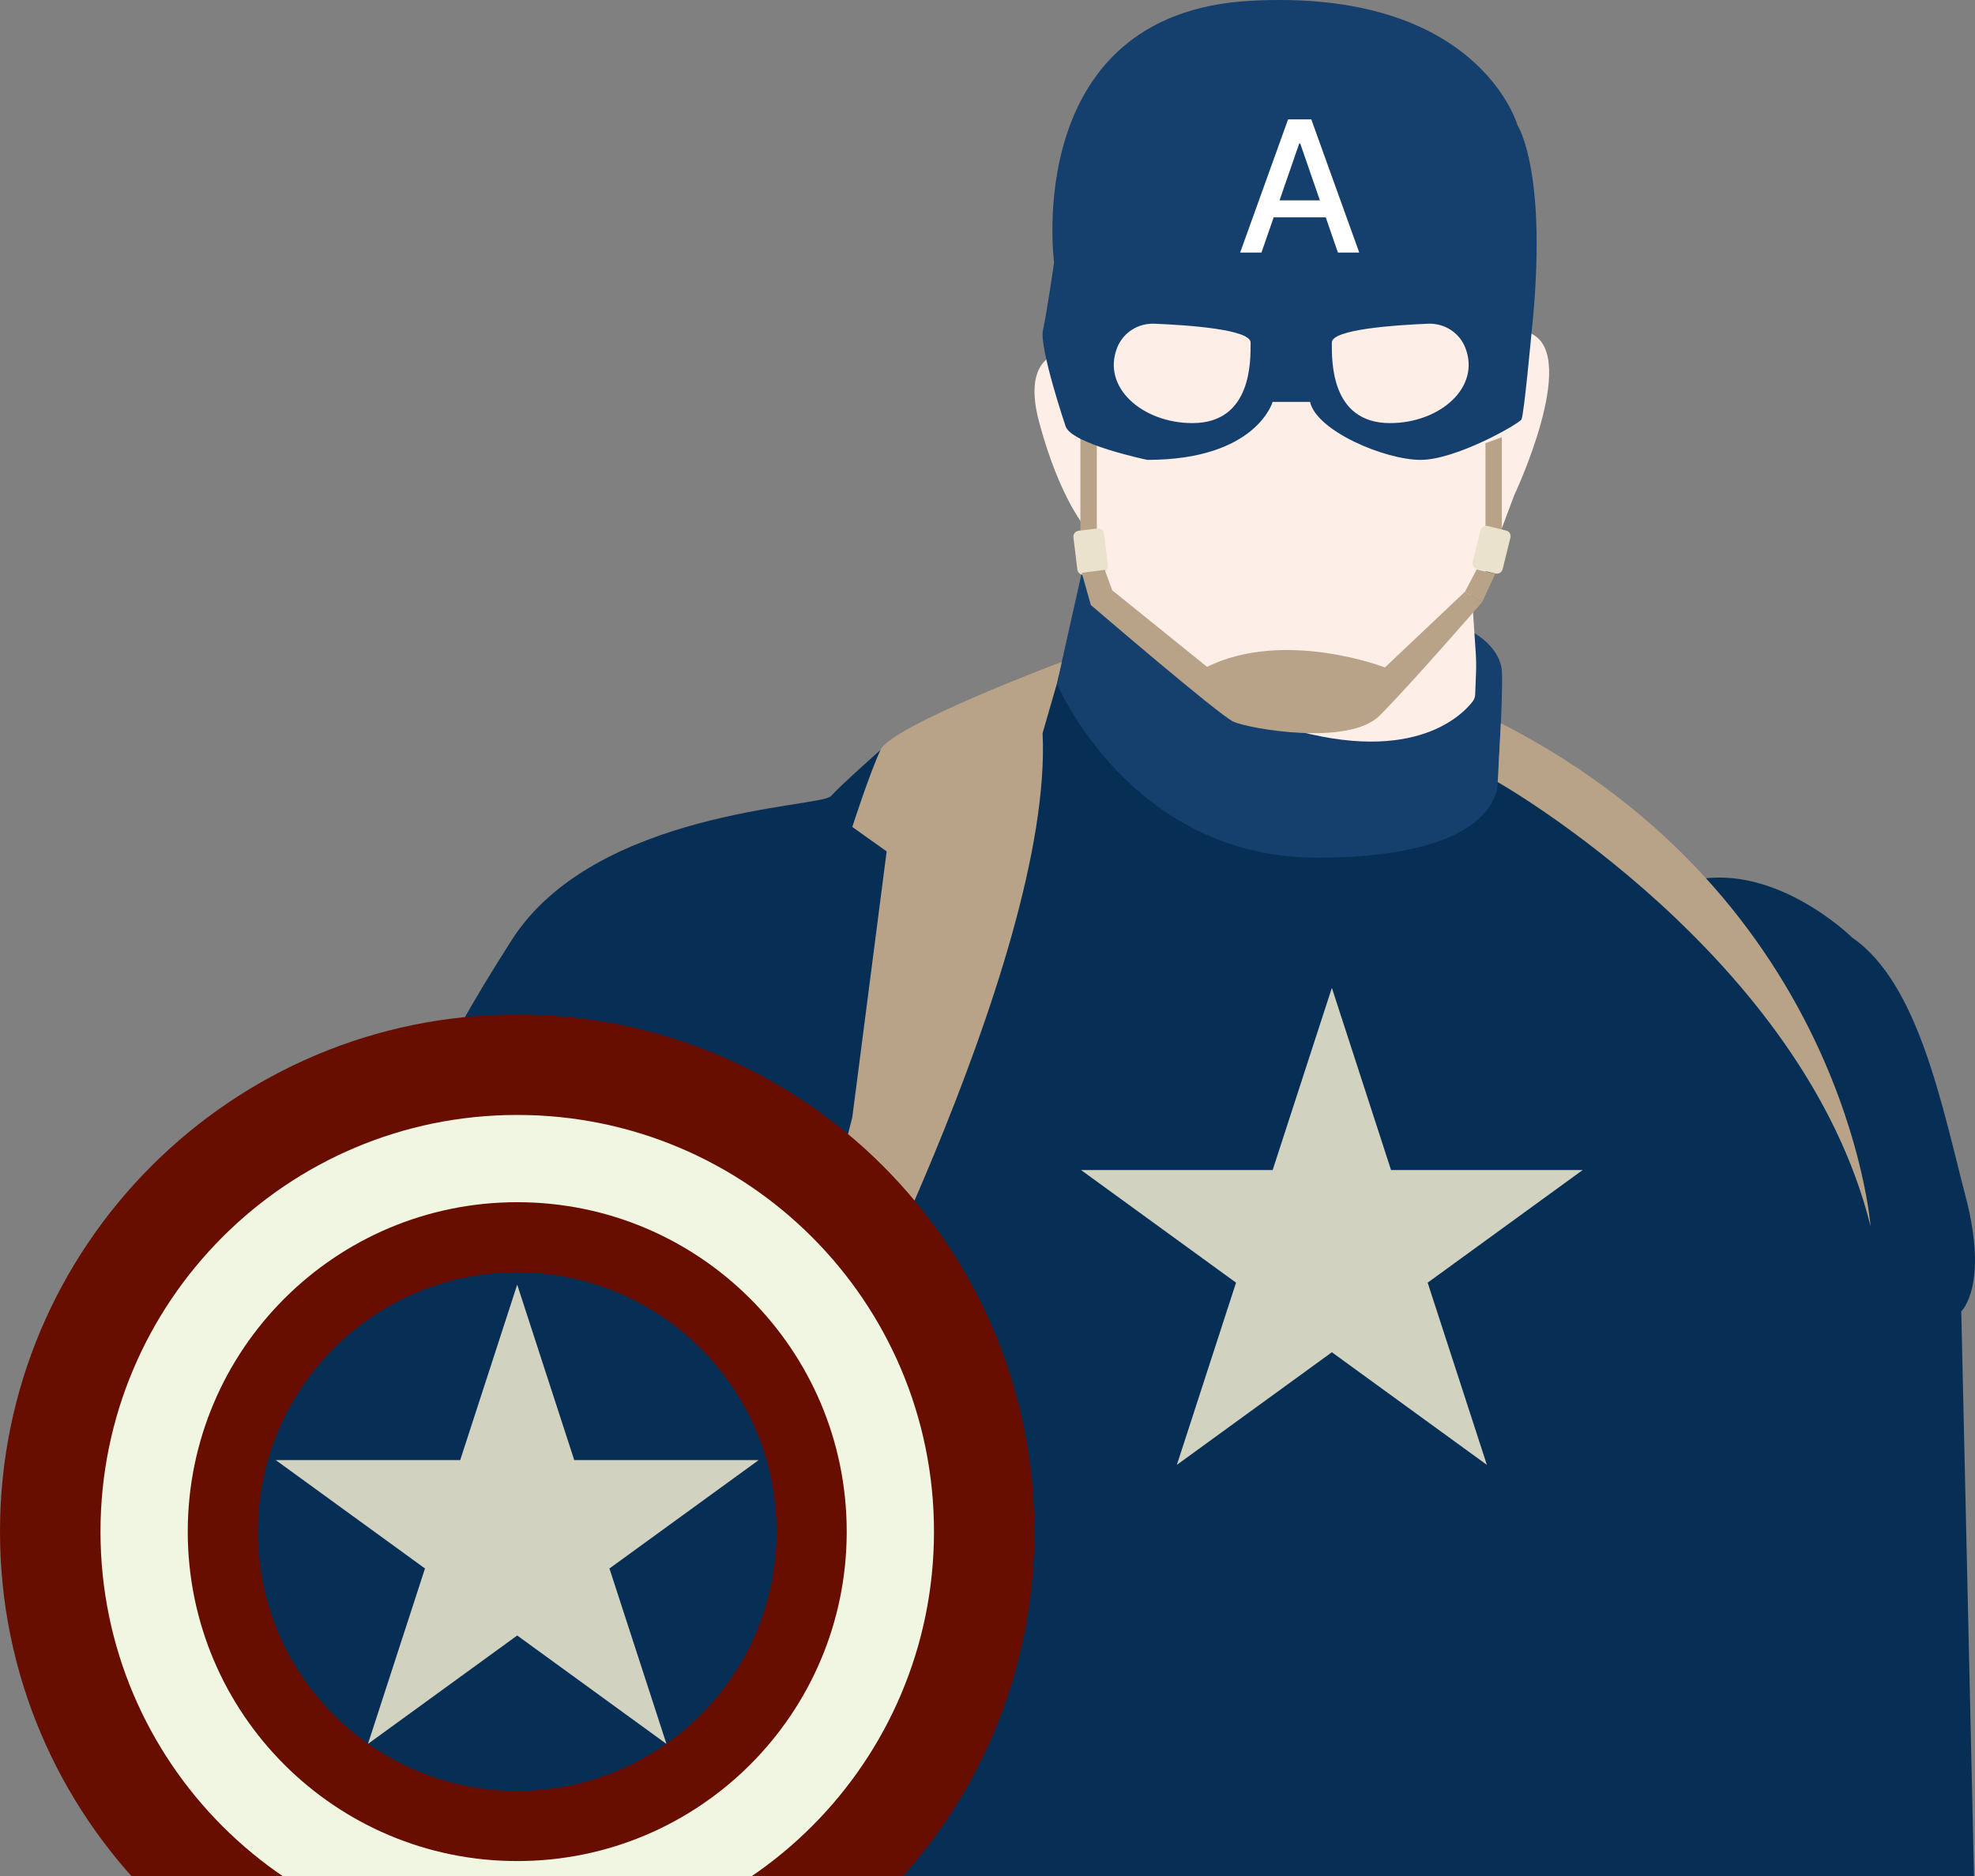 <svg width="240" height="228" viewBox="0 0 240 228" fill="none" xmlns="http://www.w3.org/2000/svg">
<rect x="0" y="0" width="240" height="228" fill="#808080" stroke="none"/>
<path d="M129.721 81.66L106.997 91.147C106.997 91.147 102.216 95.379 100.968 96.762C99.719 98.145 72.266 98.398 62.155 114.289C52.039 130.181 49.874 136.104 50.739 145.785C51.605 155.465 48.922 230.701 48.922 230.701H239.94L238.332 159.373C238.332 159.373 241.703 156.263 238.85 145.378C235.997 134.492 233.168 119.513 225.092 113.962C225.092 113.962 215.135 104.123 204.66 107.276L185.18 92.945L175.685 92.415L129.729 81.66H129.721Z" fill="#072F55"/>
<path d="M179.171 76.959C179.171 76.959 182.36 78.677 182.51 81.657C182.66 84.636 182.001 95.043 182.001 95.043C182.001 95.043 182.799 104.238 160.047 104.238C137.296 104.238 128.434 83.083 128.434 83.083L131.452 69.613L179.171 76.955V76.959Z" fill="#153F6C"/>
<path d="M178.918 73.194L179.305 78.971C179.372 79.706 179.408 81.01 179.36 81.879L179.262 84.404C179.25 84.72 179.139 85.02 178.946 85.269C177.578 87.032 171.276 93.409 154.863 87.996C135.976 81.772 159.822 75.545 159.822 75.545L178.918 73.194Z" fill="#FEEEE8"/>
<path d="M133.282 64.935L134.689 72.111L151.75 85.9H164.37L179.796 71.411L184.004 60.194C184.004 60.194 191.95 43.365 186.106 40.564C186.106 40.564 171.151 13.454 169.045 12.285C166.943 11.115 140.066 12.052 138.897 14.62C137.727 17.192 130.718 42.666 130.718 42.666C130.718 42.666 123.708 41.73 126.277 51.311C128.849 60.893 132.121 64.398 132.121 64.398L133.286 64.935H133.282Z" fill="#FEEEE8"/>
<path d="M131.289 53.129V64.56H133.284V53.872L131.289 53.129Z" fill="#B8A388"/>
<path d="M182.503 53.129V64.56H180.512V53.872L182.503 53.129Z" fill="#B8A388"/>
<path d="M133.359 64.228L131.057 64.512C130.668 64.561 130.391 64.916 130.439 65.305L130.923 69.231C130.972 69.621 131.327 69.898 131.717 69.85L134.018 69.565C134.408 69.517 134.685 69.162 134.637 68.772L134.152 64.847C134.104 64.457 133.749 64.18 133.359 64.228Z" fill="#EAE2CC"/>
<path d="M131.449 69.617L132.56 73.533C132.56 73.533 148.088 86.876 149.874 87.706C151.66 88.536 163.873 90.749 167.654 86.967C171.436 83.186 180.097 73.193 180.097 73.193L178.019 71.917L168.295 81.115C168.295 81.115 156.097 76.406 146.677 81.044L135.152 71.735L134.255 69.258L131.445 69.617H131.449Z" fill="#B8A388"/>
<path d="M183.024 64.48L180.773 63.924C180.391 63.83 180.006 64.063 179.912 64.444L178.964 68.284C178.87 68.666 179.103 69.051 179.484 69.145L181.736 69.701C182.118 69.795 182.503 69.562 182.597 69.181L183.545 65.341C183.639 64.959 183.406 64.574 183.024 64.48Z" fill="#EAE2CC"/>
<path d="M179.446 69.203L178.023 71.918L180.102 73.194L181.698 69.76L179.446 69.203Z" fill="#B8A388"/>
<path d="M184.412 15.237C184.412 15.237 179.714 -1.461 151.885 0.103C124.053 1.668 128.091 31.879 128.091 31.879C128.091 31.879 127.222 37.96 126.744 40.11C126.266 42.259 129.486 51.797 129.486 51.797C130.185 53.967 139.419 55.891 139.419 55.891C152.672 55.891 154.647 48.842 154.647 48.842H159.195C159.985 52.386 168.311 55.891 172.633 55.891C176.956 55.891 184.582 51.509 184.886 50.976C185.19 50.442 186.099 40.56 186.099 40.56C188.201 20.93 184.412 15.237 184.412 15.237ZM144.9 51.422C138.854 51.422 133.816 47.076 135.772 42.216C136.503 40.402 138.317 39.264 140.269 39.343C144.315 39.505 151.972 40.027 151.972 41.631C151.972 43.808 152.154 51.422 144.9 51.422ZM168.915 51.422C161.661 51.422 161.843 43.804 161.843 41.631C161.843 40.031 169.5 39.509 173.546 39.343C175.498 39.264 177.316 40.402 178.043 42.216C179.998 47.076 174.961 51.422 168.915 51.422Z" fill="#153F6C"/>
<path d="M153.294 30.693H150.702L156.527 14.507H159.348L165.173 30.693H162.581L158.005 17.447H157.878L153.294 30.693ZM153.729 24.355H162.138V26.41H153.729V24.355Z" fill="white"/>
<path d="M129.024 80.443C129.024 80.443 108.367 88.176 106.996 91.143C105.625 94.111 103.57 100.504 103.57 100.504L107.746 103.475L103.57 135.796C103.57 135.796 99.287 152.245 98.216 158.867C97.145 165.49 92.447 171.899 92.447 171.899L94.158 175.316L99.287 170.832C99.287 170.832 128.036 116.755 126.693 89.108L128.431 83.087L129.024 80.447V80.443Z" fill="#B8A388"/>
<path d="M181.996 95.048C181.996 95.048 219.13 116.096 227.313 149.046C227.313 149.046 224.31 109.442 182.53 87.968L182.383 87.908L182 95.048H181.996Z" fill="#B8A388"/>
<path d="M161.847 120.06L169.038 142.202H192.323L173.487 155.889L180.683 178.032L161.847 164.345L143.011 178.032L150.203 155.889L131.367 142.202H154.652L161.847 120.06Z" fill="#D2D2C1"/>
<path d="M62.852 249C97.565 249 125.705 220.86 125.705 186.147C125.705 151.435 97.565 123.295 62.852 123.295C28.14 123.295 0 151.435 0 186.147C0 220.86 28.14 249 62.852 249Z" fill="#670E00"/>
<path d="M62.854 236.79C90.823 236.79 113.497 214.116 113.497 186.147C113.497 158.178 90.823 135.504 62.854 135.504C34.885 135.504 12.211 158.178 12.211 186.147C12.211 214.116 34.885 236.79 62.854 236.79Z" fill="#F1F6E2"/>
<path d="M62.854 226.185C84.967 226.185 102.892 208.26 102.892 186.147C102.892 164.035 84.967 146.109 62.854 146.109C40.742 146.109 22.816 164.035 22.816 186.147C22.816 208.26 40.742 226.185 62.854 226.185Z" fill="#670E00"/>
<path d="M62.853 217.658C80.256 217.658 94.364 203.55 94.364 186.147C94.364 168.744 80.256 154.636 62.853 154.636C45.45 154.636 31.342 168.744 31.342 186.147C31.342 203.55 45.45 217.658 62.853 217.658Z" fill="#072F55"/>
<path d="M62.85 156.131L69.78 177.452H92.195L74.059 190.625L80.986 211.946L62.85 198.769L44.714 211.946L51.644 190.625L33.508 177.452H55.923L62.85 156.131Z" fill="#D2D2C1"/>
</svg>

